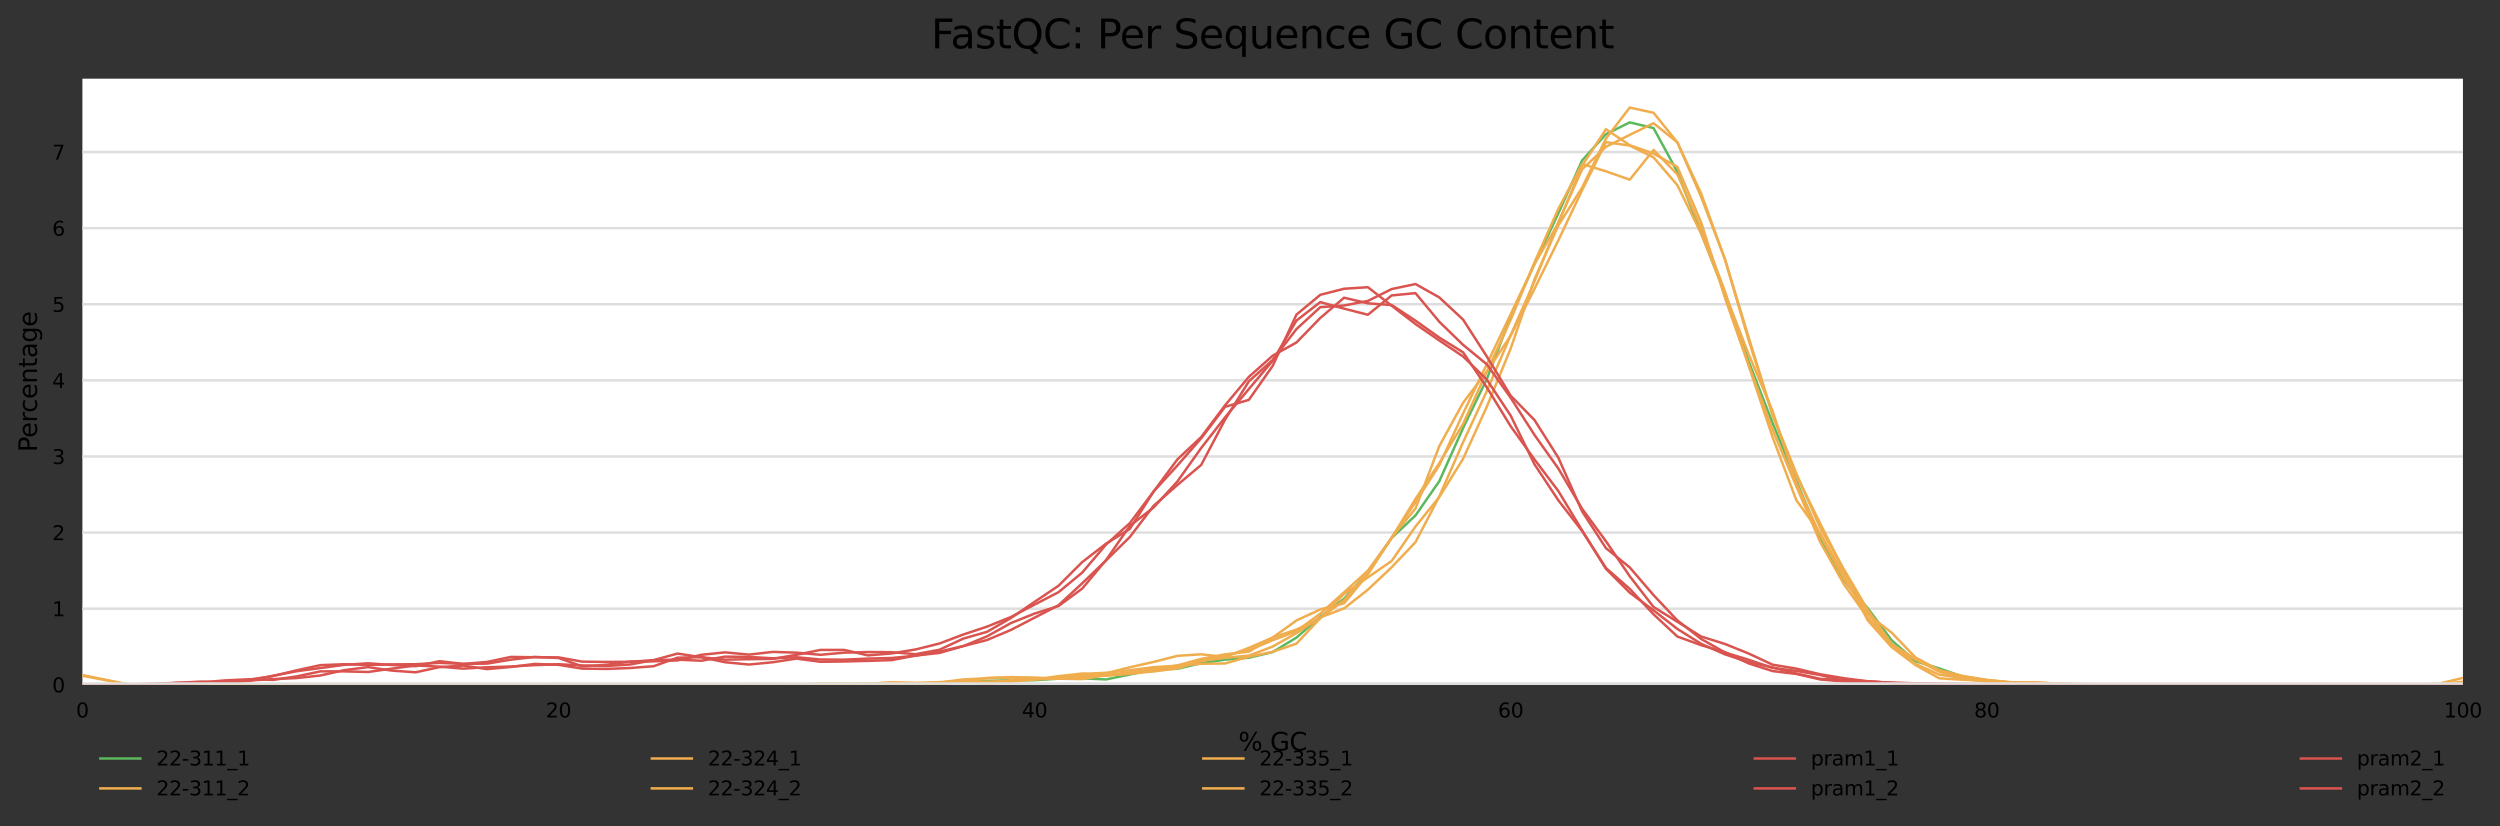 <?xml version="1.0" encoding="utf-8" standalone="no"?>
<!DOCTYPE svg PUBLIC "-//W3C//DTD SVG 1.1//EN"
  "http://www.w3.org/Graphics/SVG/1.1/DTD/svg11.dtd">
<svg xmlns:xlink="http://www.w3.org/1999/xlink" width="1000.298pt" height="330.542pt" viewBox="0 0 1000.298 330.542" xmlns="http://www.w3.org/2000/svg" version="1.1">
 <rect x="0" y="0" width="1000.298" height="330.542" fill="#333333" stroke="none"/>
 <defs>
  <style type="text/css">*{stroke-linejoin: round; stroke-linecap: butt}</style>
 </defs>
 <g id="figure_1">
  <g id="axes_1">
   <g id="patch_1">
    <path d="M 32.968 273.99 
L 985.463 273.99 
L 985.463 31.483 
L 32.968 31.483 
z
" style="fill: #ffffff"/>
   </g>
   <g id="matplotlib.axis_1">
    <g id="xtick_1">
     <g id="text_1">
      <!-- 0 -->
      <g transform="translate(30.423 287.069) scale(0.08 -0.08)">
       <defs>
        <path id="DejaVuSans-30" d="M 2034 4250 
Q 1547 4250 1301 3770 
Q 1056 3291 1056 2328 
Q 1056 1369 1301 889 
Q 1547 409 2034 409 
Q 2525 409 2770 889 
Q 3016 1369 3016 2328 
Q 3016 3291 2770 3770 
Q 2525 4250 2034 4250 
z
M 2034 4750 
Q 2819 4750 3233 4129 
Q 3647 3509 3647 2328 
Q 3647 1150 3233 529 
Q 2819 -91 2034 -91 
Q 1250 -91 836 529 
Q 422 1150 422 2328 
Q 422 3509 836 4129 
Q 1250 4750 2034 4750 
z
" transform="scale(0.016)"/>
       </defs>
       <use xlink:href="#DejaVuSans-30"/>
      </g>
     </g>
    </g>
    <g id="xtick_2">
     <g id="text_2">
      <!-- 20 -->
      <g transform="translate(218.377 287.069) scale(0.08 -0.08)">
       <defs>
        <path id="DejaVuSans-32" d="M 1228 531 
L 3431 531 
L 3431 0 
L 469 0 
L 469 531 
Q 828 903 1448 1529 
Q 2069 2156 2228 2338 
Q 2531 2678 2651 2914 
Q 2772 3150 2772 3378 
Q 2772 3750 2511 3984 
Q 2250 4219 1831 4219 
Q 1534 4219 1204 4116 
Q 875 4013 500 3803 
L 500 4441 
Q 881 4594 1212 4672 
Q 1544 4750 1819 4750 
Q 2544 4750 2975 4387 
Q 3406 4025 3406 3419 
Q 3406 3131 3298 2873 
Q 3191 2616 2906 2266 
Q 2828 2175 2409 1742 
Q 1991 1309 1228 531 
z
" transform="scale(0.016)"/>
       </defs>
       <use xlink:href="#DejaVuSans-32"/>
       <use xlink:href="#DejaVuSans-30" x="63.623"/>
      </g>
     </g>
    </g>
    <g id="xtick_3">
     <g id="text_3">
      <!-- 40 -->
      <g transform="translate(408.876 287.069) scale(0.08 -0.08)">
       <defs>
        <path id="DejaVuSans-34" d="M 2419 4116 
L 825 1625 
L 2419 1625 
L 2419 4116 
z
M 2253 4666 
L 3047 4666 
L 3047 1625 
L 3713 1625 
L 3713 1100 
L 3047 1100 
L 3047 0 
L 2419 0 
L 2419 1100 
L 313 1100 
L 313 1709 
L 2253 4666 
z
" transform="scale(0.016)"/>
       </defs>
       <use xlink:href="#DejaVuSans-34"/>
       <use xlink:href="#DejaVuSans-30" x="63.623"/>
      </g>
     </g>
    </g>
    <g id="xtick_4">
     <g id="text_4">
      <!-- 60 -->
      <g transform="translate(599.375 287.069) scale(0.08 -0.08)">
       <defs>
        <path id="DejaVuSans-36" d="M 2113 2584 
Q 1688 2584 1439 2293 
Q 1191 2003 1191 1497 
Q 1191 994 1439 701 
Q 1688 409 2113 409 
Q 2538 409 2786 701 
Q 3034 994 3034 1497 
Q 3034 2003 2786 2293 
Q 2538 2584 2113 2584 
z
M 3366 4563 
L 3366 3988 
Q 3128 4100 2886 4159 
Q 2644 4219 2406 4219 
Q 1781 4219 1451 3797 
Q 1122 3375 1075 2522 
Q 1259 2794 1537 2939 
Q 1816 3084 2150 3084 
Q 2853 3084 3261 2657 
Q 3669 2231 3669 1497 
Q 3669 778 3244 343 
Q 2819 -91 2113 -91 
Q 1303 -91 875 529 
Q 447 1150 447 2328 
Q 447 3434 972 4092 
Q 1497 4750 2381 4750 
Q 2619 4750 2861 4703 
Q 3103 4656 3366 4563 
z
" transform="scale(0.016)"/>
       </defs>
       <use xlink:href="#DejaVuSans-36"/>
       <use xlink:href="#DejaVuSans-30" x="63.623"/>
      </g>
     </g>
    </g>
    <g id="xtick_5">
     <g id="text_5">
      <!-- 80 -->
      <g transform="translate(789.874 287.069) scale(0.08 -0.08)">
       <defs>
        <path id="DejaVuSans-38" d="M 2034 2216 
Q 1584 2216 1326 1975 
Q 1069 1734 1069 1313 
Q 1069 891 1326 650 
Q 1584 409 2034 409 
Q 2484 409 2743 651 
Q 3003 894 3003 1313 
Q 3003 1734 2745 1975 
Q 2488 2216 2034 2216 
z
M 1403 2484 
Q 997 2584 770 2862 
Q 544 3141 544 3541 
Q 544 4100 942 4425 
Q 1341 4750 2034 4750 
Q 2731 4750 3128 4425 
Q 3525 4100 3525 3541 
Q 3525 3141 3298 2862 
Q 3072 2584 2669 2484 
Q 3125 2378 3379 2068 
Q 3634 1759 3634 1313 
Q 3634 634 3220 271 
Q 2806 -91 2034 -91 
Q 1263 -91 848 271 
Q 434 634 434 1313 
Q 434 1759 690 2068 
Q 947 2378 1403 2484 
z
M 1172 3481 
Q 1172 3119 1398 2916 
Q 1625 2713 2034 2713 
Q 2441 2713 2670 2916 
Q 2900 3119 2900 3481 
Q 2900 3844 2670 4047 
Q 2441 4250 2034 4250 
Q 1625 4250 1398 4047 
Q 1172 3844 1172 3481 
z
" transform="scale(0.016)"/>
       </defs>
       <use xlink:href="#DejaVuSans-38"/>
       <use xlink:href="#DejaVuSans-30" x="63.623"/>
      </g>
     </g>
    </g>
    <g id="xtick_6">
     <g id="text_6">
      <!-- 100 -->
      <g transform="translate(977.828 287.069) scale(0.08 -0.08)">
       <defs>
        <path id="DejaVuSans-31" d="M 794 531 
L 1825 531 
L 1825 4091 
L 703 3866 
L 703 4441 
L 1819 4666 
L 2450 4666 
L 2450 531 
L 3481 531 
L 3481 0 
L 794 0 
L 794 531 
z
" transform="scale(0.016)"/>
       </defs>
       <use xlink:href="#DejaVuSans-31"/>
       <use xlink:href="#DejaVuSans-30" x="63.623"/>
       <use xlink:href="#DejaVuSans-30" x="127.246"/>
      </g>
     </g>
    </g>
    <g id="text_7">
     <!-- % GC -->
     <g transform="translate(495.51 300.331) scale(0.1 -0.1)">
      <defs>
       <path id="DejaVuSans-25" d="M 4653 2053 
Q 4381 2053 4226 1822 
Q 4072 1591 4072 1178 
Q 4072 772 4226 539 
Q 4381 306 4653 306 
Q 4919 306 5073 539 
Q 5228 772 5228 1178 
Q 5228 1588 5073 1820 
Q 4919 2053 4653 2053 
z
M 4653 2450 
Q 5147 2450 5437 2106 
Q 5728 1763 5728 1178 
Q 5728 594 5436 251 
Q 5144 -91 4653 -91 
Q 4153 -91 3862 251 
Q 3572 594 3572 1178 
Q 3572 1766 3864 2108 
Q 4156 2450 4653 2450 
z
M 1428 4353 
Q 1159 4353 1004 4120 
Q 850 3888 850 3481 
Q 850 3069 1003 2837 
Q 1156 2606 1428 2606 
Q 1700 2606 1854 2837 
Q 2009 3069 2009 3481 
Q 2009 3884 1853 4118 
Q 1697 4353 1428 4353 
z
M 4250 4750 
L 4750 4750 
L 1831 -91 
L 1331 -91 
L 4250 4750 
z
M 1428 4750 
Q 1922 4750 2215 4408 
Q 2509 4066 2509 3481 
Q 2509 2891 2217 2550 
Q 1925 2209 1428 2209 
Q 931 2209 642 2551 
Q 353 2894 353 3481 
Q 353 4063 643 4406 
Q 934 4750 1428 4750 
z
" transform="scale(0.016)"/>
       <path id="DejaVuSans-20" transform="scale(0.016)"/>
       <path id="DejaVuSans-47" d="M 3809 666 
L 3809 1919 
L 2778 1919 
L 2778 2438 
L 4434 2438 
L 4434 434 
Q 4069 175 3628 42 
Q 3188 -91 2688 -91 
Q 1594 -91 976 548 
Q 359 1188 359 2328 
Q 359 3472 976 4111 
Q 1594 4750 2688 4750 
Q 3144 4750 3555 4637 
Q 3966 4525 4313 4306 
L 4313 3634 
Q 3963 3931 3569 4081 
Q 3175 4231 2741 4231 
Q 1884 4231 1454 3753 
Q 1025 3275 1025 2328 
Q 1025 1384 1454 906 
Q 1884 428 2741 428 
Q 3075 428 3337 486 
Q 3600 544 3809 666 
z
" transform="scale(0.016)"/>
       <path id="DejaVuSans-43" d="M 4122 4306 
L 4122 3641 
Q 3803 3938 3442 4084 
Q 3081 4231 2675 4231 
Q 1875 4231 1450 3742 
Q 1025 3253 1025 2328 
Q 1025 1406 1450 917 
Q 1875 428 2675 428 
Q 3081 428 3442 575 
Q 3803 722 4122 1019 
L 4122 359 
Q 3791 134 3420 21 
Q 3050 -91 2638 -91 
Q 1578 -91 968 557 
Q 359 1206 359 2328 
Q 359 3453 968 4101 
Q 1578 4750 2638 4750 
Q 3056 4750 3426 4639 
Q 3797 4528 4122 4306 
z
" transform="scale(0.016)"/>
      </defs>
      <use xlink:href="#DejaVuSans-25"/>
      <use xlink:href="#DejaVuSans-20" x="95.02"/>
      <use xlink:href="#DejaVuSans-47" x="126.807"/>
      <use xlink:href="#DejaVuSans-43" x="204.297"/>
     </g>
    </g>
   </g>
   <g id="matplotlib.axis_2">
    <g id="ytick_1">
     <g id="line2d_1">
      <path d="M 32.968 273.99 
L 985.463 273.99 
" clip-path="url(#p8e07e3949e)" style="fill: none; stroke: #dedede; stroke-linecap: square"/>
     </g>
     <g id="text_8">
      <!-- 0 -->
      <g transform="translate(20.878 277.029) scale(0.08 -0.08)">
       <use xlink:href="#DejaVuSans-30"/>
      </g>
     </g>
    </g>
    <g id="ytick_2">
     <g id="line2d_2">
      <path d="M 32.968 243.54 
L 985.463 243.54 
" clip-path="url(#p8e07e3949e)" style="fill: none; stroke: #dedede; stroke-linecap: square"/>
     </g>
     <g id="text_9">
      <!-- 1 -->
      <g transform="translate(20.878 246.58) scale(0.08 -0.08)">
       <use xlink:href="#DejaVuSans-31"/>
      </g>
     </g>
    </g>
    <g id="ytick_3">
     <g id="line2d_3">
      <path d="M 32.968 213.09 
L 985.463 213.09 
" clip-path="url(#p8e07e3949e)" style="fill: none; stroke: #dedede; stroke-linecap: square"/>
     </g>
     <g id="text_10">
      <!-- 2 -->
      <g transform="translate(20.878 216.13) scale(0.08 -0.08)">
       <use xlink:href="#DejaVuSans-32"/>
      </g>
     </g>
    </g>
    <g id="ytick_4">
     <g id="line2d_4">
      <path d="M 32.968 182.641 
L 985.463 182.641 
" clip-path="url(#p8e07e3949e)" style="fill: none; stroke: #dedede; stroke-linecap: square"/>
     </g>
     <g id="text_11">
      <!-- 3 -->
      <g transform="translate(20.878 185.68) scale(0.08 -0.08)">
       <defs>
        <path id="DejaVuSans-33" d="M 2597 2516 
Q 3050 2419 3304 2112 
Q 3559 1806 3559 1356 
Q 3559 666 3084 287 
Q 2609 -91 1734 -91 
Q 1441 -91 1130 -33 
Q 819 25 488 141 
L 488 750 
Q 750 597 1062 519 
Q 1375 441 1716 441 
Q 2309 441 2620 675 
Q 2931 909 2931 1356 
Q 2931 1769 2642 2001 
Q 2353 2234 1838 2234 
L 1294 2234 
L 1294 2753 
L 1863 2753 
Q 2328 2753 2575 2939 
Q 2822 3125 2822 3475 
Q 2822 3834 2567 4026 
Q 2313 4219 1838 4219 
Q 1578 4219 1281 4162 
Q 984 4106 628 3988 
L 628 4550 
Q 988 4650 1302 4700 
Q 1616 4750 1894 4750 
Q 2613 4750 3031 4423 
Q 3450 4097 3450 3541 
Q 3450 3153 3228 2886 
Q 3006 2619 2597 2516 
z
" transform="scale(0.016)"/>
       </defs>
       <use xlink:href="#DejaVuSans-33"/>
      </g>
     </g>
    </g>
    <g id="ytick_5">
     <g id="line2d_5">
      <path d="M 32.968 152.191 
L 985.463 152.191 
" clip-path="url(#p8e07e3949e)" style="fill: none; stroke: #dedede; stroke-linecap: square"/>
     </g>
     <g id="text_12">
      <!-- 4 -->
      <g transform="translate(20.878 155.23) scale(0.08 -0.08)">
       <use xlink:href="#DejaVuSans-34"/>
      </g>
     </g>
    </g>
    <g id="ytick_6">
     <g id="line2d_6">
      <path d="M 32.968 121.741 
L 985.463 121.741 
" clip-path="url(#p8e07e3949e)" style="fill: none; stroke: #dedede; stroke-linecap: square"/>
     </g>
     <g id="text_13">
      <!-- 5 -->
      <g transform="translate(20.878 124.78) scale(0.08 -0.08)">
       <defs>
        <path id="DejaVuSans-35" d="M 691 4666 
L 3169 4666 
L 3169 4134 
L 1269 4134 
L 1269 2991 
Q 1406 3038 1543 3061 
Q 1681 3084 1819 3084 
Q 2600 3084 3056 2656 
Q 3513 2228 3513 1497 
Q 3513 744 3044 326 
Q 2575 -91 1722 -91 
Q 1428 -91 1123 -41 
Q 819 9 494 109 
L 494 744 
Q 775 591 1075 516 
Q 1375 441 1709 441 
Q 2250 441 2565 725 
Q 2881 1009 2881 1497 
Q 2881 1984 2565 2268 
Q 2250 2553 1709 2553 
Q 1456 2553 1204 2497 
Q 953 2441 691 2322 
L 691 4666 
z
" transform="scale(0.016)"/>
       </defs>
       <use xlink:href="#DejaVuSans-35"/>
      </g>
     </g>
    </g>
    <g id="ytick_7">
     <g id="line2d_7">
      <path d="M 32.968 91.291 
L 985.463 91.291 
" clip-path="url(#p8e07e3949e)" style="fill: none; stroke: #dedede; stroke-linecap: square"/>
     </g>
     <g id="text_14">
      <!-- 6 -->
      <g transform="translate(20.878 94.331) scale(0.08 -0.08)">
       <use xlink:href="#DejaVuSans-36"/>
      </g>
     </g>
    </g>
    <g id="ytick_8">
     <g id="line2d_8">
      <path d="M 32.968 60.841 
L 985.463 60.841 
" clip-path="url(#p8e07e3949e)" style="fill: none; stroke: #dedede; stroke-linecap: square"/>
     </g>
     <g id="text_15">
      <!-- 7 -->
      <g transform="translate(20.878 63.881) scale(0.08 -0.08)">
       <defs>
        <path id="DejaVuSans-37" d="M 525 4666 
L 3525 4666 
L 3525 4397 
L 1831 0 
L 1172 0 
L 2766 4134 
L 525 4134 
L 525 4666 
z
" transform="scale(0.016)"/>
       </defs>
       <use xlink:href="#DejaVuSans-37"/>
      </g>
     </g>
    </g>
    <g id="text_16">
     <!-- Percentage -->
     <g transform="translate(14.798 180.859) rotate(-90) scale(0.1 -0.1)">
      <defs>
       <path id="DejaVuSans-50" d="M 1259 4147 
L 1259 2394 
L 2053 2394 
Q 2494 2394 2734 2622 
Q 2975 2850 2975 3272 
Q 2975 3691 2734 3919 
Q 2494 4147 2053 4147 
L 1259 4147 
z
M 628 4666 
L 2053 4666 
Q 2838 4666 3239 4311 
Q 3641 3956 3641 3272 
Q 3641 2581 3239 2228 
Q 2838 1875 2053 1875 
L 1259 1875 
L 1259 0 
L 628 0 
L 628 4666 
z
" transform="scale(0.016)"/>
       <path id="DejaVuSans-65" d="M 3597 1894 
L 3597 1613 
L 953 1613 
Q 991 1019 1311 708 
Q 1631 397 2203 397 
Q 2534 397 2845 478 
Q 3156 559 3463 722 
L 3463 178 
Q 3153 47 2828 -22 
Q 2503 -91 2169 -91 
Q 1331 -91 842 396 
Q 353 884 353 1716 
Q 353 2575 817 3079 
Q 1281 3584 2069 3584 
Q 2775 3584 3186 3129 
Q 3597 2675 3597 1894 
z
M 3022 2063 
Q 3016 2534 2758 2815 
Q 2500 3097 2075 3097 
Q 1594 3097 1305 2825 
Q 1016 2553 972 2059 
L 3022 2063 
z
" transform="scale(0.016)"/>
       <path id="DejaVuSans-72" d="M 2631 2963 
Q 2534 3019 2420 3045 
Q 2306 3072 2169 3072 
Q 1681 3072 1420 2755 
Q 1159 2438 1159 1844 
L 1159 0 
L 581 0 
L 581 3500 
L 1159 3500 
L 1159 2956 
Q 1341 3275 1631 3429 
Q 1922 3584 2338 3584 
Q 2397 3584 2469 3576 
Q 2541 3569 2628 3553 
L 2631 2963 
z
" transform="scale(0.016)"/>
       <path id="DejaVuSans-63" d="M 3122 3366 
L 3122 2828 
Q 2878 2963 2633 3030 
Q 2388 3097 2138 3097 
Q 1578 3097 1268 2742 
Q 959 2388 959 1747 
Q 959 1106 1268 751 
Q 1578 397 2138 397 
Q 2388 397 2633 464 
Q 2878 531 3122 666 
L 3122 134 
Q 2881 22 2623 -34 
Q 2366 -91 2075 -91 
Q 1284 -91 818 406 
Q 353 903 353 1747 
Q 353 2603 823 3093 
Q 1294 3584 2113 3584 
Q 2378 3584 2631 3529 
Q 2884 3475 3122 3366 
z
" transform="scale(0.016)"/>
       <path id="DejaVuSans-6e" d="M 3513 2113 
L 3513 0 
L 2938 0 
L 2938 2094 
Q 2938 2591 2744 2837 
Q 2550 3084 2163 3084 
Q 1697 3084 1428 2787 
Q 1159 2491 1159 1978 
L 1159 0 
L 581 0 
L 581 3500 
L 1159 3500 
L 1159 2956 
Q 1366 3272 1645 3428 
Q 1925 3584 2291 3584 
Q 2894 3584 3203 3211 
Q 3513 2838 3513 2113 
z
" transform="scale(0.016)"/>
       <path id="DejaVuSans-74" d="M 1172 4494 
L 1172 3500 
L 2356 3500 
L 2356 3053 
L 1172 3053 
L 1172 1153 
Q 1172 725 1289 603 
Q 1406 481 1766 481 
L 2356 481 
L 2356 0 
L 1766 0 
Q 1100 0 847 248 
Q 594 497 594 1153 
L 594 3053 
L 172 3053 
L 172 3500 
L 594 3500 
L 594 4494 
L 1172 4494 
z
" transform="scale(0.016)"/>
       <path id="DejaVuSans-61" d="M 2194 1759 
Q 1497 1759 1228 1600 
Q 959 1441 959 1056 
Q 959 750 1161 570 
Q 1363 391 1709 391 
Q 2188 391 2477 730 
Q 2766 1069 2766 1631 
L 2766 1759 
L 2194 1759 
z
M 3341 1997 
L 3341 0 
L 2766 0 
L 2766 531 
Q 2569 213 2275 61 
Q 1981 -91 1556 -91 
Q 1019 -91 701 211 
Q 384 513 384 1019 
Q 384 1609 779 1909 
Q 1175 2209 1959 2209 
L 2766 2209 
L 2766 2266 
Q 2766 2663 2505 2880 
Q 2244 3097 1772 3097 
Q 1472 3097 1187 3025 
Q 903 2953 641 2809 
L 641 3341 
Q 956 3463 1253 3523 
Q 1550 3584 1831 3584 
Q 2591 3584 2966 3190 
Q 3341 2797 3341 1997 
z
" transform="scale(0.016)"/>
       <path id="DejaVuSans-67" d="M 2906 1791 
Q 2906 2416 2648 2759 
Q 2391 3103 1925 3103 
Q 1463 3103 1205 2759 
Q 947 2416 947 1791 
Q 947 1169 1205 825 
Q 1463 481 1925 481 
Q 2391 481 2648 825 
Q 2906 1169 2906 1791 
z
M 3481 434 
Q 3481 -459 3084 -895 
Q 2688 -1331 1869 -1331 
Q 1566 -1331 1297 -1286 
Q 1028 -1241 775 -1147 
L 775 -588 
Q 1028 -725 1275 -790 
Q 1522 -856 1778 -856 
Q 2344 -856 2625 -561 
Q 2906 -266 2906 331 
L 2906 616 
Q 2728 306 2450 153 
Q 2172 0 1784 0 
Q 1141 0 747 490 
Q 353 981 353 1791 
Q 353 2603 747 3093 
Q 1141 3584 1784 3584 
Q 2172 3584 2450 3431 
Q 2728 3278 2906 2969 
L 2906 3500 
L 3481 3500 
L 3481 434 
z
" transform="scale(0.016)"/>
      </defs>
      <use xlink:href="#DejaVuSans-50"/>
      <use xlink:href="#DejaVuSans-65" x="56.678"/>
      <use xlink:href="#DejaVuSans-72" x="118.201"/>
      <use xlink:href="#DejaVuSans-63" x="157.064"/>
      <use xlink:href="#DejaVuSans-65" x="212.045"/>
      <use xlink:href="#DejaVuSans-6e" x="273.568"/>
      <use xlink:href="#DejaVuSans-74" x="336.947"/>
      <use xlink:href="#DejaVuSans-61" x="376.156"/>
      <use xlink:href="#DejaVuSans-67" x="437.436"/>
      <use xlink:href="#DejaVuSans-65" x="500.912"/>
     </g>
    </g>
   </g>
   <g id="line2d_9">
    <path d="M 32.968 273.99 
L 42.493 273.99 
L 52.018 273.99 
L 61.543 273.99 
L 71.068 273.99 
L 80.593 273.99 
L 90.118 273.99 
L 99.643 273.99 
L 109.168 273.99 
L 118.693 273.99 
L 128.218 273.99 
L 137.743 273.99 
L 147.268 273.99 
L 156.792 273.99 
L 166.317 273.99 
L 175.842 273.99 
L 185.367 273.99 
L 194.892 273.99 
L 204.417 273.99 
L 213.942 273.99 
L 223.467 273.99 
L 232.992 273.99 
L 242.517 273.99 
L 252.042 273.99 
L 261.567 273.99 
L 271.092 273.99 
L 280.617 273.99 
L 290.142 273.99 
L 299.667 273.99 
L 309.192 273.99 
L 318.717 273.99 
L 328.242 273.99 
L 337.767 273.838 
L 347.291 273.838 
L 356.816 273.838 
L 366.341 273.533 
L 375.866 273.381 
L 385.391 273.077 
L 394.916 272.468 
L 404.441 272.163 
L 413.966 272.163 
L 423.491 271.554 
L 433.016 271.402 
L 442.541 271.859 
L 452.066 269.879 
L 461.591 267.9 
L 471.116 267.596 
L 480.641 265.312 
L 490.166 263.942 
L 499.691 263.18 
L 509.216 260.897 
L 518.741 255.111 
L 528.266 246.737 
L 537.79 239.582 
L 547.315 229.077 
L 556.84 215.222 
L 566.365 206.239 
L 575.89 192.537 
L 585.415 171.222 
L 594.94 151.582 
L 604.465 126.613 
L 613.99 105.603 
L 623.515 85.354 
L 633.04 64.191 
L 642.565 53.686 
L 652.09 48.966 
L 661.615 51.25 
L 671.14 68.758 
L 680.665 93.271 
L 690.19 117.478 
L 699.715 144.731 
L 709.24 169.243 
L 718.765 192.385 
L 728.289 215.07 
L 737.814 232.274 
L 747.339 243.388 
L 756.864 256.177 
L 766.389 264.551 
L 775.914 267.443 
L 785.439 270.793 
L 794.964 272.315 
L 804.489 273.381 
L 814.014 273.381 
L 823.539 273.686 
L 833.064 273.838 
L 842.589 273.838 
L 852.114 273.99 
L 861.639 273.99 
L 871.164 273.99 
L 880.689 273.99 
L 890.214 273.99 
L 899.739 273.99 
L 909.264 273.99 
L 918.788 273.99 
L 928.313 273.99 
L 937.838 273.99 
L 947.363 273.99 
L 956.888 273.99 
L 966.413 273.99 
L 975.938 273.838 
L 985.463 273.838 
" clip-path="url(#p8e07e3949e)" style="fill: none; stroke: #5cb85c; stroke-linecap: square"/>
   </g>
   <g id="line2d_10">
    <path d="M 32.968 273.99 
L 42.493 273.99 
L 52.018 273.99 
L 61.543 273.99 
L 71.068 273.99 
L 80.593 273.99 
L 90.118 273.99 
L 99.643 273.99 
L 109.168 273.99 
L 118.693 273.99 
L 128.218 273.99 
L 137.743 273.99 
L 147.268 273.99 
L 156.792 273.99 
L 166.317 273.99 
L 175.842 273.99 
L 185.367 273.99 
L 194.892 273.99 
L 204.417 273.99 
L 213.942 273.838 
L 223.467 273.685 
L 232.992 273.838 
L 242.517 273.99 
L 252.042 273.99 
L 261.567 273.99 
L 271.092 273.99 
L 280.617 273.99 
L 290.142 273.99 
L 299.667 273.99 
L 309.192 273.99 
L 318.717 273.99 
L 328.242 273.838 
L 337.767 273.838 
L 347.291 273.685 
L 356.816 273.076 
L 366.341 273.228 
L 375.866 273.076 
L 385.391 271.857 
L 394.916 271.4 
L 404.441 271.095 
L 413.966 271.552 
L 423.491 271.552 
L 433.016 270.486 
L 442.541 269.419 
L 452.066 266.981 
L 461.591 264.848 
L 471.116 262.41 
L 480.641 261.801 
L 490.166 262.868 
L 499.691 259.211 
L 509.216 255.097 
L 518.741 251.897 
L 528.266 247.326 
L 537.79 240.165 
L 547.315 229.043 
L 556.84 215.178 
L 566.365 199.637 
L 575.89 185.315 
L 585.415 169.621 
L 594.94 148.595 
L 604.465 134.273 
L 613.99 115.532 
L 623.515 96.182 
L 633.04 76.07 
L 642.565 56.872 
L 652.09 58.244 
L 661.615 62.967 
L 671.14 74.089 
L 680.665 93.44 
L 690.19 117.361 
L 699.715 141.891 
L 709.24 164.441 
L 718.765 193.39 
L 728.289 214.111 
L 737.814 231.633 
L 747.339 245.803 
L 756.864 253.116 
L 766.389 263.02 
L 775.914 268.2 
L 785.439 270.638 
L 794.964 272.162 
L 804.489 273.076 
L 814.014 273.228 
L 823.539 273.533 
L 833.064 273.685 
L 842.589 273.838 
L 852.114 273.99 
L 861.639 273.99 
L 871.164 273.99 
L 880.689 273.99 
L 890.214 273.99 
L 899.739 273.99 
L 909.264 273.99 
L 918.788 273.99 
L 928.313 273.838 
L 937.838 273.838 
L 947.363 273.838 
L 956.888 273.838 
L 966.413 273.99 
L 975.938 273.533 
L 985.463 271.248 
" clip-path="url(#p8e07e3949e)" style="fill: none; stroke: #f0ad4e; stroke-linecap: square"/>
   </g>
   <g id="line2d_11">
    <path d="M 32.968 273.99 
L 42.493 273.99 
L 52.018 273.99 
L 61.543 273.99 
L 71.068 273.99 
L 80.593 273.99 
L 90.118 273.99 
L 99.643 273.99 
L 109.168 273.99 
L 118.693 273.99 
L 128.218 273.99 
L 137.743 273.99 
L 147.268 273.99 
L 156.792 273.99 
L 166.317 273.99 
L 175.842 273.99 
L 185.367 273.99 
L 194.892 273.99 
L 204.417 273.99 
L 213.942 273.99 
L 223.467 273.99 
L 232.992 273.99 
L 242.517 273.99 
L 252.042 273.99 
L 261.567 273.99 
L 271.092 273.99 
L 280.617 273.99 
L 290.142 273.99 
L 299.667 273.99 
L 309.192 273.99 
L 318.717 273.99 
L 328.242 273.533 
L 337.767 273.533 
L 347.291 273.99 
L 356.816 273.838 
L 366.341 273.686 
L 375.866 272.924 
L 385.391 272.924 
L 394.916 273.686 
L 404.441 272.772 
L 413.966 271.859 
L 423.491 271.402 
L 433.016 270.793 
L 442.541 270.184 
L 452.066 269.575 
L 461.591 268.661 
L 471.116 267.443 
L 480.641 264.398 
L 490.166 262.267 
L 499.691 260.135 
L 509.216 256.177 
L 518.741 252.523 
L 528.266 245.519 
L 537.79 236.994 
L 547.315 228.315 
L 556.84 215.222 
L 566.365 200.911 
L 575.89 186.142 
L 585.415 165.437 
L 594.94 145.644 
L 604.465 125.7 
L 613.99 105.603 
L 623.515 89.312 
L 633.04 66.322 
L 642.565 51.707 
L 652.09 58.101 
L 661.615 61.45 
L 671.14 66.779 
L 680.665 89.008 
L 690.19 119.153 
L 699.715 146.405 
L 709.24 174.876 
L 718.765 200.149 
L 728.289 213.395 
L 737.814 229.838 
L 747.339 248.26 
L 756.864 258.917 
L 766.389 266.073 
L 775.914 271.402 
L 785.439 272.011 
L 794.964 272.315 
L 804.489 273.077 
L 814.014 273.077 
L 823.539 273.533 
L 833.064 273.838 
L 842.589 273.99 
L 852.114 273.99 
L 861.639 273.99 
L 871.164 273.99 
L 880.689 273.99 
L 890.214 273.99 
L 899.739 273.99 
L 909.264 273.99 
L 918.788 273.99 
L 928.313 273.99 
L 937.838 273.838 
L 947.363 273.838 
L 956.888 273.99 
L 966.413 273.99 
L 975.938 273.99 
L 985.463 273.99 
" clip-path="url(#p8e07e3949e)" style="fill: none; stroke: #f0ad4e; stroke-linecap: square"/>
   </g>
   <g id="line2d_12">
    <path d="M 32.968 273.99 
L 42.493 273.99 
L 52.018 273.99 
L 61.543 273.99 
L 71.068 273.99 
L 80.593 273.99 
L 90.118 273.99 
L 99.643 273.99 
L 109.168 273.99 
L 118.693 273.99 
L 128.218 273.99 
L 137.743 273.99 
L 147.268 273.99 
L 156.792 273.99 
L 166.317 273.99 
L 175.842 273.99 
L 185.367 273.99 
L 194.892 273.99 
L 204.417 273.99 
L 213.942 273.99 
L 223.467 273.99 
L 232.992 273.99 
L 242.517 273.99 
L 252.042 273.99 
L 261.567 273.838 
L 271.092 273.838 
L 280.617 273.99 
L 290.142 273.99 
L 299.667 273.99 
L 309.192 273.838 
L 318.717 273.838 
L 328.242 273.685 
L 337.767 273.685 
L 347.291 273.685 
L 356.816 273.533 
L 366.341 273.685 
L 375.866 273.533 
L 385.391 272.772 
L 394.916 271.249 
L 404.441 270.944 
L 413.966 271.096 
L 423.491 271.553 
L 433.016 271.706 
L 442.541 270.183 
L 452.066 268.964 
L 461.591 267.898 
L 471.116 266.223 
L 480.641 263.634 
L 490.166 261.806 
L 499.691 260.74 
L 509.216 255.105 
L 518.741 248.251 
L 528.266 243.834 
L 537.79 241.397 
L 547.315 229.822 
L 556.84 215.049 
L 566.365 203.474 
L 575.89 178.497 
L 585.415 161.134 
L 594.94 148.645 
L 604.465 127.932 
L 613.99 104.935 
L 623.515 83.612 
L 633.04 65.641 
L 642.565 68.534 
L 652.09 71.885 
L 661.615 60.005 
L 671.14 69.753 
L 680.665 91.227 
L 690.19 116.662 
L 699.715 146.208 
L 709.24 171.948 
L 718.765 194.641 
L 728.289 216.877 
L 737.814 233.782 
L 747.339 247.185 
L 756.864 257.998 
L 766.389 263.786 
L 775.914 268.203 
L 785.439 270.487 
L 794.964 272.01 
L 804.489 273.076 
L 814.014 273.076 
L 823.539 273.533 
L 833.064 273.99 
L 842.589 273.99 
L 852.114 273.99 
L 861.639 273.99 
L 871.164 273.838 
L 880.689 273.838 
L 890.214 273.99 
L 899.739 273.99 
L 909.264 273.99 
L 918.788 273.99 
L 928.313 273.99 
L 937.838 273.99 
L 947.363 273.99 
L 956.888 273.99 
L 966.413 273.99 
L 975.938 273.838 
L 985.463 272.772 
" clip-path="url(#p8e07e3949e)" style="fill: none; stroke: #f0ad4e; stroke-linecap: square"/>
   </g>
   <g id="line2d_13">
    <path d="M 32.968 270.098 
L 42.493 272.044 
L 52.018 273.99 
L 61.543 273.99 
L 71.068 273.99 
L 80.593 273.99 
L 90.118 273.99 
L 99.643 273.99 
L 109.168 273.99 
L 118.693 273.99 
L 128.218 273.99 
L 137.743 273.99 
L 147.268 273.99 
L 156.792 273.99 
L 166.317 273.99 
L 175.842 273.99 
L 185.367 273.99 
L 194.892 273.99 
L 204.417 273.99 
L 213.942 273.99 
L 223.467 273.99 
L 232.992 273.99 
L 242.517 273.99 
L 252.042 273.99 
L 261.567 273.99 
L 271.092 273.99 
L 280.617 273.99 
L 290.142 273.99 
L 299.667 273.99 
L 309.192 273.99 
L 318.717 273.99 
L 328.242 273.99 
L 337.767 273.84 
L 347.291 273.541 
L 356.816 273.691 
L 366.341 273.541 
L 375.866 273.242 
L 385.391 273.092 
L 394.916 273.092 
L 404.441 272.194 
L 413.966 271.595 
L 423.491 271.146 
L 433.016 269.649 
L 442.541 269.2 
L 452.066 268.152 
L 461.591 266.955 
L 471.116 266.356 
L 480.641 265.608 
L 490.166 265.458 
L 499.691 262.764 
L 509.216 260.818 
L 518.741 257.525 
L 528.266 247.347 
L 537.79 237.617 
L 547.315 231.031 
L 556.84 224.445 
L 566.365 210.675 
L 575.89 198.85 
L 585.415 183.582 
L 594.94 162.627 
L 604.465 139.426 
L 613.99 111.735 
L 623.515 90.181 
L 633.04 75.063 
L 642.565 55.454 
L 652.09 43.031 
L 661.615 45.126 
L 671.14 56.951 
L 680.665 77.458 
L 690.19 103.802 
L 699.715 136.283 
L 709.24 166.069 
L 718.765 190.168 
L 728.289 209.477 
L 737.814 228.337 
L 747.339 245.401 
L 756.864 257.675 
L 766.389 265.608 
L 775.914 269.949 
L 785.439 271.296 
L 794.964 272.194 
L 804.489 272.942 
L 814.014 273.541 
L 823.539 273.84 
L 833.064 273.84 
L 842.589 273.84 
L 852.114 273.99 
L 861.639 273.99 
L 871.164 273.99 
L 880.689 273.99 
L 890.214 273.99 
L 899.739 273.99 
L 909.264 273.99 
L 918.788 273.99 
L 928.313 273.99 
L 937.838 273.99 
L 947.363 273.99 
L 956.888 273.99 
L 966.413 273.99 
L 975.938 273.99 
L 985.463 273.99 
" clip-path="url(#p8e07e3949e)" style="fill: none; stroke: #f0ad4e; stroke-linecap: square"/>
   </g>
   <g id="line2d_14">
    <path d="M 32.968 270.395 
L 42.493 272.193 
L 52.018 273.99 
L 61.543 273.99 
L 71.068 273.99 
L 80.593 273.99 
L 90.118 273.99 
L 99.643 273.99 
L 109.168 273.99 
L 118.693 273.99 
L 128.218 273.99 
L 137.743 273.99 
L 147.268 273.99 
L 156.792 273.99 
L 166.317 273.99 
L 175.842 273.99 
L 185.367 273.99 
L 194.892 273.99 
L 204.417 273.99 
L 213.942 273.99 
L 223.467 273.99 
L 232.992 273.99 
L 242.517 273.99 
L 252.042 273.99 
L 261.567 273.99 
L 271.092 273.99 
L 280.617 273.99 
L 290.142 273.99 
L 299.667 273.69 
L 309.192 273.69 
L 318.717 273.84 
L 328.242 273.84 
L 337.767 273.84 
L 347.291 273.541 
L 356.816 273.091 
L 366.341 273.391 
L 375.866 273.091 
L 385.391 272.342 
L 394.916 272.792 
L 404.441 272.492 
L 413.966 271.893 
L 423.491 270.545 
L 433.016 269.497 
L 442.541 270.395 
L 452.066 269.497 
L 461.591 267.549 
L 471.116 267.25 
L 480.641 264.404 
L 490.166 263.206 
L 499.691 262.307 
L 509.216 258.712 
L 518.741 253.32 
L 528.266 247.029 
L 537.79 243.434 
L 547.315 235.945 
L 556.84 226.958 
L 566.365 216.922 
L 575.89 198.648 
L 585.415 176.929 
L 594.94 156.409 
L 604.465 134.091 
L 613.99 112.522 
L 623.515 88.856 
L 633.04 67.736 
L 642.565 58.749 
L 652.09 53.956 
L 661.615 49.313 
L 671.14 56.952 
L 680.665 78.82 
L 690.19 103.684 
L 699.715 135.139 
L 709.24 165.995 
L 718.765 189.511 
L 728.289 211.23 
L 737.814 227.856 
L 747.339 244.033 
L 756.864 257.663 
L 766.389 263.805 
L 775.914 268.748 
L 785.439 271.594 
L 794.964 272.792 
L 804.489 273.84 
L 814.014 273.84 
L 823.539 273.99 
L 833.064 273.99 
L 842.589 273.99 
L 852.114 273.99 
L 861.639 273.99 
L 871.164 273.99 
L 880.689 273.99 
L 890.214 273.99 
L 899.739 273.99 
L 909.264 273.99 
L 918.788 273.99 
L 928.313 273.99 
L 937.838 273.99 
L 947.363 273.99 
L 956.888 273.99 
L 966.413 273.84 
L 975.938 273.84 
L 985.463 272.942 
" clip-path="url(#p8e07e3949e)" style="fill: none; stroke: #f0ad4e; stroke-linecap: square"/>
   </g>
   <g id="line2d_15">
    <path d="M 32.968 273.99 
L 42.493 273.99 
L 52.018 273.929 
L 61.543 273.929 
L 71.068 273.198 
L 80.593 272.711 
L 90.118 272.955 
L 99.643 272.468 
L 109.168 270.397 
L 118.693 268.57 
L 128.218 267.291 
L 137.743 266.012 
L 147.268 265.403 
L 156.792 266.073 
L 166.317 266.56 
L 175.842 264.551 
L 185.367 265.647 
L 194.892 265.525 
L 204.417 263.942 
L 213.942 262.845 
L 223.467 263.272 
L 232.992 266.621 
L 242.517 266.012 
L 252.042 264.733 
L 261.567 264.612 
L 271.092 264.246 
L 280.617 261.993 
L 290.142 261.018 
L 299.667 261.932 
L 309.192 260.836 
L 318.717 261.14 
L 328.242 261.993 
L 337.767 261.14 
L 347.291 260.897 
L 356.816 260.958 
L 366.341 261.749 
L 375.866 259.983 
L 385.391 255.537 
L 394.916 252.797 
L 404.441 247.316 
L 413.966 240.8 
L 423.491 234.405 
L 433.016 224.905 
L 442.541 217.536 
L 452.066 211.629 
L 461.591 196.648 
L 471.116 186.234 
L 480.641 175.333 
L 490.166 162.787 
L 499.691 159.986 
L 509.216 146.405 
L 518.741 125.882 
L 528.266 117.965 
L 537.79 115.529 
L 547.315 114.92 
L 556.84 122.35 
L 566.365 129.658 
L 575.89 136.235 
L 585.415 142.63 
L 594.94 151.947 
L 604.465 166.32 
L 613.99 185.807 
L 623.515 200.18 
L 633.04 212.481 
L 642.565 227.28 
L 652.09 235.623 
L 661.615 245.794 
L 671.14 254.685 
L 680.665 258.156 
L 690.19 260.958 
L 699.715 265.464 
L 709.24 268.509 
L 718.765 269.666 
L 728.289 271.859 
L 737.814 272.711 
L 747.339 272.711 
L 756.864 273.198 
L 766.389 273.442 
L 775.914 273.564 
L 785.439 273.746 
L 794.964 273.868 
L 804.489 273.99 
L 814.014 273.929 
L 823.539 273.929 
L 833.064 273.929 
L 842.589 273.868 
L 852.114 273.929 
L 861.639 273.99 
L 871.164 273.99 
L 880.689 273.99 
L 890.214 273.99 
L 899.739 273.99 
L 909.264 273.99 
L 918.788 273.99 
L 928.313 273.99 
L 937.838 273.99 
L 947.363 273.99 
L 956.888 273.99 
L 966.413 273.99 
L 975.938 273.99 
L 985.463 273.99 
" clip-path="url(#p8e07e3949e)" style="fill: none; stroke: #d9534f; stroke-linecap: square"/>
   </g>
   <g id="line2d_16">
    <path d="M 32.968 273.99 
L 42.493 273.929 
L 52.018 273.868 
L 61.543 273.564 
L 71.068 273.198 
L 80.593 273.32 
L 90.118 273.016 
L 99.643 271.919 
L 109.168 270.519 
L 118.693 268.204 
L 128.218 266.134 
L 137.743 265.768 
L 147.268 266.073 
L 156.792 265.829 
L 166.317 265.768 
L 175.842 265.22 
L 185.367 265.647 
L 194.892 264.855 
L 204.417 262.845 
L 213.942 262.967 
L 223.467 263.028 
L 232.992 264.733 
L 242.517 264.855 
L 252.042 264.794 
L 261.567 264.124 
L 271.092 261.505 
L 280.617 262.967 
L 290.142 263.941 
L 299.667 263.759 
L 309.192 263.637 
L 318.717 261.993 
L 328.242 260.044 
L 337.767 260.044 
L 347.291 262.236 
L 356.816 261.444 
L 366.341 259.861 
L 375.866 257.486 
L 385.391 253.893 
L 394.916 250.726 
L 404.441 246.889 
L 413.966 241.895 
L 423.491 236.962 
L 433.016 229.106 
L 442.541 217.9 
L 452.066 209.313 
L 461.591 196.646 
L 471.116 183.796 
L 480.641 174.844 
L 490.166 162.176 
L 499.691 150.788 
L 509.216 142.323 
L 518.741 137.024 
L 528.266 127.219 
L 537.79 119.119 
L 547.315 121.373 
L 556.84 122.043 
L 566.365 128.315 
L 575.89 135.075 
L 585.415 140.983 
L 594.94 155.051 
L 604.465 170.58 
L 613.99 183.857 
L 623.515 196.463 
L 633.04 212.237 
L 642.565 227.584 
L 652.09 237.145 
L 661.615 244.21 
L 671.14 251.639 
L 680.665 257.608 
L 690.19 261.81 
L 699.715 264.977 
L 709.24 267.047 
L 718.765 269.483 
L 728.289 271.615 
L 737.814 272.163 
L 747.339 272.589 
L 756.864 273.259 
L 766.389 273.686 
L 775.914 273.807 
L 785.439 273.868 
L 794.964 273.868 
L 804.489 273.746 
L 814.014 273.807 
L 823.539 273.99 
L 833.064 273.868 
L 842.589 273.868 
L 852.114 273.929 
L 861.639 273.868 
L 871.164 273.929 
L 880.689 273.929 
L 890.214 273.868 
L 899.739 273.929 
L 909.264 273.929 
L 918.788 273.868 
L 928.313 273.929 
L 937.838 273.99 
L 947.363 273.99 
L 956.888 273.929 
L 966.413 273.868 
L 975.938 273.868 
L 985.463 273.868 
" clip-path="url(#p8e07e3949e)" style="fill: none; stroke: #d9534f; stroke-linecap: square"/>
   </g>
   <g id="line2d_17">
    <path d="M 32.968 273.868 
L 42.493 273.868 
L 52.018 273.807 
L 61.543 273.807 
L 71.068 273.503 
L 80.593 273.259 
L 90.118 273.077 
L 99.643 272.285 
L 109.168 271.737 
L 118.693 271.311 
L 128.218 270.275 
L 137.743 268.144 
L 147.268 266.926 
L 156.792 268.327 
L 166.317 268.996 
L 175.842 266.926 
L 185.367 266.317 
L 194.892 267.718 
L 204.417 266.865 
L 213.942 265.647 
L 223.467 266.012 
L 232.992 267.535 
L 242.517 267.657 
L 252.042 267.291 
L 261.567 266.56 
L 271.092 263.15 
L 280.617 262.967 
L 290.142 264.977 
L 299.667 265.891 
L 309.192 264.977 
L 318.717 263.516 
L 328.242 264.794 
L 337.767 264.673 
L 347.291 264.429 
L 356.816 264.125 
L 366.341 262.298 
L 375.866 261.262 
L 385.391 258.522 
L 394.916 256.086 
L 404.441 252.067 
L 413.966 247.134 
L 423.491 242.201 
L 433.016 233.371 
L 442.541 224.236 
L 452.066 214.858 
L 461.591 202.374 
L 471.116 194.03 
L 480.641 185.992 
L 490.166 167.905 
L 499.691 152.559 
L 509.216 144.033 
L 518.741 131.671 
L 528.266 122.901 
L 537.79 122.231 
L 547.315 120.404 
L 556.84 115.654 
L 566.365 113.645 
L 575.89 119.004 
L 585.415 127.895 
L 594.94 142.693 
L 604.465 158.344 
L 613.99 168.088 
L 623.515 183.13 
L 633.04 204.627 
L 642.565 219.303 
L 652.09 227.037 
L 661.615 238.121 
L 671.14 248.23 
L 680.665 255.66 
L 690.19 261.08 
L 699.715 264.003 
L 709.24 267.23 
L 718.765 268.448 
L 728.289 270.093 
L 737.814 272.346 
L 747.339 273.016 
L 756.864 273.442 
L 766.389 273.807 
L 775.914 273.99 
L 785.439 273.99 
L 794.964 273.99 
L 804.489 273.99 
L 814.014 273.99 
L 823.539 273.99 
L 833.064 273.99 
L 842.589 273.99 
L 852.114 273.99 
L 861.639 273.99 
L 871.164 273.99 
L 880.689 273.99 
L 890.214 273.99 
L 899.739 273.99 
L 909.264 273.99 
L 918.788 273.99 
L 928.313 273.99 
L 937.838 273.99 
L 947.363 273.99 
L 956.888 273.99 
L 966.413 273.99 
L 975.938 273.99 
L 985.463 273.99 
" clip-path="url(#p8e07e3949e)" style="fill: none; stroke: #d9534f; stroke-linecap: square"/>
   </g>
   <g id="line2d_18">
    <path d="M 32.968 273.99 
L 42.493 273.929 
L 52.018 273.868 
L 61.543 273.746 
L 71.068 273.503 
L 80.593 273.077 
L 90.118 272.224 
L 99.643 271.798 
L 109.168 272.041 
L 118.693 270.64 
L 128.218 268.631 
L 137.743 268.631 
L 147.268 268.874 
L 156.792 267.534 
L 166.317 266.256 
L 175.842 266.743 
L 185.367 267.534 
L 194.892 266.986 
L 204.417 266.682 
L 213.942 266.134 
L 223.467 265.768 
L 232.992 266.256 
L 242.517 266.499 
L 252.042 265.89 
L 261.567 264.124 
L 271.092 263.941 
L 280.617 264.368 
L 290.142 262.723 
L 299.667 262.845 
L 309.192 263.393 
L 318.717 262.967 
L 328.242 263.88 
L 337.767 263.941 
L 347.291 263.515 
L 356.816 263.271 
L 366.341 262.358 
L 375.866 260.713 
L 385.391 258.521 
L 394.916 254.623 
L 404.441 249.325 
L 413.966 245.488 
L 423.491 242.504 
L 433.016 235.5 
L 442.541 224.111 
L 452.066 210.408 
L 461.591 203.039 
L 471.116 192.625 
L 480.641 179.226 
L 490.166 166.985 
L 499.691 155.657 
L 509.216 144.33 
L 518.741 128.251 
L 528.266 120.882 
L 537.79 123.501 
L 547.315 125.937 
L 556.84 118.203 
L 566.365 117.289 
L 575.89 128.739 
L 585.415 137.996 
L 594.94 145.791 
L 604.465 159.19 
L 613.99 174.05 
L 623.515 187.448 
L 633.04 203.587 
L 642.565 216.559 
L 652.09 230.567 
L 661.615 242.869 
L 671.14 248.777 
L 680.665 254.684 
L 690.19 257.668 
L 699.715 261.505 
L 709.24 265.951 
L 718.765 267.534 
L 728.289 269.788 
L 737.814 271.371 
L 747.339 272.589 
L 756.864 273.198 
L 766.389 273.381 
L 775.914 273.625 
L 785.439 273.625 
L 794.964 273.746 
L 804.489 273.807 
L 814.014 273.807 
L 823.539 273.868 
L 833.064 273.868 
L 842.589 273.868 
L 852.114 273.99 
L 861.639 273.99 
L 871.164 273.99 
L 880.689 273.99 
L 890.214 273.99 
L 899.739 273.99 
L 909.264 273.99 
L 918.788 273.868 
L 928.313 273.746 
L 937.838 273.868 
L 947.363 273.929 
L 956.888 273.929 
L 966.413 273.868 
L 975.938 273.868 
L 985.463 273.868 
" clip-path="url(#p8e07e3949e)" style="fill: none; stroke: #d9534f; stroke-linecap: square"/>
   </g>
   <g id="line2d_19">
    <path d="M 32.968 273.99 
L 985.463 273.99 
" clip-path="url(#p8e07e3949e)" style="fill: none; stroke: #dedede; stroke-width: 2; stroke-linecap: square"/>
   </g>
   <g id="text_17">
    <!-- FastQC: Per Sequence GC Content -->
    <g transform="translate(372.579 19.358) scale(0.16 -0.16)">
     <defs>
      <path id="DejaVuSans-46" d="M 628 4666 
L 3309 4666 
L 3309 4134 
L 1259 4134 
L 1259 2759 
L 3109 2759 
L 3109 2228 
L 1259 2228 
L 1259 0 
L 628 0 
L 628 4666 
z
" transform="scale(0.016)"/>
      <path id="DejaVuSans-73" d="M 2834 3397 
L 2834 2853 
Q 2591 2978 2328 3040 
Q 2066 3103 1784 3103 
Q 1356 3103 1142 2972 
Q 928 2841 928 2578 
Q 928 2378 1081 2264 
Q 1234 2150 1697 2047 
L 1894 2003 
Q 2506 1872 2764 1633 
Q 3022 1394 3022 966 
Q 3022 478 2636 193 
Q 2250 -91 1575 -91 
Q 1294 -91 989 -36 
Q 684 19 347 128 
L 347 722 
Q 666 556 975 473 
Q 1284 391 1588 391 
Q 1994 391 2212 530 
Q 2431 669 2431 922 
Q 2431 1156 2273 1281 
Q 2116 1406 1581 1522 
L 1381 1569 
Q 847 1681 609 1914 
Q 372 2147 372 2553 
Q 372 3047 722 3315 
Q 1072 3584 1716 3584 
Q 2034 3584 2315 3537 
Q 2597 3491 2834 3397 
z
" transform="scale(0.016)"/>
      <path id="DejaVuSans-51" d="M 2522 4238 
Q 1834 4238 1429 3725 
Q 1025 3213 1025 2328 
Q 1025 1447 1429 934 
Q 1834 422 2522 422 
Q 3209 422 3611 934 
Q 4013 1447 4013 2328 
Q 4013 3213 3611 3725 
Q 3209 4238 2522 4238 
z
M 3406 84 
L 4238 -825 
L 3475 -825 
L 2784 -78 
Q 2681 -84 2626 -87 
Q 2572 -91 2522 -91 
Q 1538 -91 948 567 
Q 359 1225 359 2328 
Q 359 3434 948 4092 
Q 1538 4750 2522 4750 
Q 3503 4750 4090 4092 
Q 4678 3434 4678 2328 
Q 4678 1516 4351 937 
Q 4025 359 3406 84 
z
" transform="scale(0.016)"/>
      <path id="DejaVuSans-3a" d="M 750 794 
L 1409 794 
L 1409 0 
L 750 0 
L 750 794 
z
M 750 3309 
L 1409 3309 
L 1409 2516 
L 750 2516 
L 750 3309 
z
" transform="scale(0.016)"/>
      <path id="DejaVuSans-53" d="M 3425 4513 
L 3425 3897 
Q 3066 4069 2747 4153 
Q 2428 4238 2131 4238 
Q 1616 4238 1336 4038 
Q 1056 3838 1056 3469 
Q 1056 3159 1242 3001 
Q 1428 2844 1947 2747 
L 2328 2669 
Q 3034 2534 3370 2195 
Q 3706 1856 3706 1288 
Q 3706 609 3251 259 
Q 2797 -91 1919 -91 
Q 1588 -91 1214 -16 
Q 841 59 441 206 
L 441 856 
Q 825 641 1194 531 
Q 1563 422 1919 422 
Q 2459 422 2753 634 
Q 3047 847 3047 1241 
Q 3047 1584 2836 1778 
Q 2625 1972 2144 2069 
L 1759 2144 
Q 1053 2284 737 2584 
Q 422 2884 422 3419 
Q 422 4038 858 4394 
Q 1294 4750 2059 4750 
Q 2388 4750 2728 4690 
Q 3069 4631 3425 4513 
z
" transform="scale(0.016)"/>
      <path id="DejaVuSans-71" d="M 947 1747 
Q 947 1113 1208 752 
Q 1469 391 1925 391 
Q 2381 391 2643 752 
Q 2906 1113 2906 1747 
Q 2906 2381 2643 2742 
Q 2381 3103 1925 3103 
Q 1469 3103 1208 2742 
Q 947 2381 947 1747 
z
M 2906 525 
Q 2725 213 2448 61 
Q 2172 -91 1784 -91 
Q 1150 -91 751 415 
Q 353 922 353 1747 
Q 353 2572 751 3078 
Q 1150 3584 1784 3584 
Q 2172 3584 2448 3432 
Q 2725 3281 2906 2969 
L 2906 3500 
L 3481 3500 
L 3481 -1331 
L 2906 -1331 
L 2906 525 
z
" transform="scale(0.016)"/>
      <path id="DejaVuSans-75" d="M 544 1381 
L 544 3500 
L 1119 3500 
L 1119 1403 
Q 1119 906 1312 657 
Q 1506 409 1894 409 
Q 2359 409 2629 706 
Q 2900 1003 2900 1516 
L 2900 3500 
L 3475 3500 
L 3475 0 
L 2900 0 
L 2900 538 
Q 2691 219 2414 64 
Q 2138 -91 1772 -91 
Q 1169 -91 856 284 
Q 544 659 544 1381 
z
M 1991 3584 
L 1991 3584 
z
" transform="scale(0.016)"/>
      <path id="DejaVuSans-6f" d="M 1959 3097 
Q 1497 3097 1228 2736 
Q 959 2375 959 1747 
Q 959 1119 1226 758 
Q 1494 397 1959 397 
Q 2419 397 2687 759 
Q 2956 1122 2956 1747 
Q 2956 2369 2687 2733 
Q 2419 3097 1959 3097 
z
M 1959 3584 
Q 2709 3584 3137 3096 
Q 3566 2609 3566 1747 
Q 3566 888 3137 398 
Q 2709 -91 1959 -91 
Q 1206 -91 779 398 
Q 353 888 353 1747 
Q 353 2609 779 3096 
Q 1206 3584 1959 3584 
z
" transform="scale(0.016)"/>
     </defs>
     <use xlink:href="#DejaVuSans-46"/>
     <use xlink:href="#DejaVuSans-61" x="48.395"/>
     <use xlink:href="#DejaVuSans-73" x="109.674"/>
     <use xlink:href="#DejaVuSans-74" x="161.773"/>
     <use xlink:href="#DejaVuSans-51" x="200.982"/>
     <use xlink:href="#DejaVuSans-43" x="279.693"/>
     <use xlink:href="#DejaVuSans-3a" x="349.518"/>
     <use xlink:href="#DejaVuSans-20" x="383.209"/>
     <use xlink:href="#DejaVuSans-50" x="414.996"/>
     <use xlink:href="#DejaVuSans-65" x="471.674"/>
     <use xlink:href="#DejaVuSans-72" x="533.197"/>
     <use xlink:href="#DejaVuSans-20" x="574.311"/>
     <use xlink:href="#DejaVuSans-53" x="606.098"/>
     <use xlink:href="#DejaVuSans-65" x="669.574"/>
     <use xlink:href="#DejaVuSans-71" x="731.098"/>
     <use xlink:href="#DejaVuSans-75" x="794.574"/>
     <use xlink:href="#DejaVuSans-65" x="857.953"/>
     <use xlink:href="#DejaVuSans-6e" x="919.477"/>
     <use xlink:href="#DejaVuSans-63" x="982.855"/>
     <use xlink:href="#DejaVuSans-65" x="1037.836"/>
     <use xlink:href="#DejaVuSans-20" x="1099.359"/>
     <use xlink:href="#DejaVuSans-47" x="1131.146"/>
     <use xlink:href="#DejaVuSans-43" x="1208.637"/>
     <use xlink:href="#DejaVuSans-20" x="1278.461"/>
     <use xlink:href="#DejaVuSans-43" x="1310.248"/>
     <use xlink:href="#DejaVuSans-6f" x="1380.072"/>
     <use xlink:href="#DejaVuSans-6e" x="1441.254"/>
     <use xlink:href="#DejaVuSans-74" x="1504.633"/>
     <use xlink:href="#DejaVuSans-65" x="1543.842"/>
     <use xlink:href="#DejaVuSans-6e" x="1605.365"/>
     <use xlink:href="#DejaVuSans-74" x="1668.744"/>
    </g>
   </g>
   <g id="legend_1">
    <g id="line2d_20">
     <path d="M 40.168 303.49 
L 48.168 303.49 
L 56.168 303.49 
" style="fill: none; stroke: #5cb85c; stroke-linecap: square"/>
    </g>
    <g id="text_18">
     <!-- 22-311_1 -->
     <g transform="translate(62.568 306.29) scale(0.08 -0.08)">
      <defs>
       <path id="DejaVuSans-2d" d="M 313 2009 
L 1997 2009 
L 1997 1497 
L 313 1497 
L 313 2009 
z
" transform="scale(0.016)"/>
       <path id="DejaVuSans-5f" d="M 3263 -1063 
L 3263 -1509 
L -63 -1509 
L -63 -1063 
L 3263 -1063 
z
" transform="scale(0.016)"/>
      </defs>
      <use xlink:href="#DejaVuSans-32"/>
      <use xlink:href="#DejaVuSans-32" x="63.623"/>
      <use xlink:href="#DejaVuSans-2d" x="127.246"/>
      <use xlink:href="#DejaVuSans-33" x="163.33"/>
      <use xlink:href="#DejaVuSans-31" x="226.953"/>
      <use xlink:href="#DejaVuSans-31" x="290.576"/>
      <use xlink:href="#DejaVuSans-5f" x="354.199"/>
      <use xlink:href="#DejaVuSans-31" x="404.199"/>
     </g>
    </g>
    <g id="line2d_21">
     <path d="M 40.168 315.455 
L 48.168 315.455 
L 56.168 315.455 
" style="fill: none; stroke: #f0ad4e; stroke-linecap: square"/>
    </g>
    <g id="text_19">
     <!-- 22-311_2 -->
     <g transform="translate(62.568 318.255) scale(0.08 -0.08)">
      <use xlink:href="#DejaVuSans-32"/>
      <use xlink:href="#DejaVuSans-32" x="63.623"/>
      <use xlink:href="#DejaVuSans-2d" x="127.246"/>
      <use xlink:href="#DejaVuSans-33" x="163.33"/>
      <use xlink:href="#DejaVuSans-31" x="226.953"/>
      <use xlink:href="#DejaVuSans-31" x="290.576"/>
      <use xlink:href="#DejaVuSans-5f" x="354.199"/>
      <use xlink:href="#DejaVuSans-32" x="404.199"/>
     </g>
    </g>
    <g id="line2d_22">
     <path d="M 260.827 303.49 
L 268.827 303.49 
L 276.827 303.49 
" style="fill: none; stroke: #f0ad4e; stroke-linecap: square"/>
    </g>
    <g id="text_20">
     <!-- 22-324_1 -->
     <g transform="translate(283.227 306.29) scale(0.08 -0.08)">
      <use xlink:href="#DejaVuSans-32"/>
      <use xlink:href="#DejaVuSans-32" x="63.623"/>
      <use xlink:href="#DejaVuSans-2d" x="127.246"/>
      <use xlink:href="#DejaVuSans-33" x="163.33"/>
      <use xlink:href="#DejaVuSans-32" x="226.953"/>
      <use xlink:href="#DejaVuSans-34" x="290.576"/>
      <use xlink:href="#DejaVuSans-5f" x="354.199"/>
      <use xlink:href="#DejaVuSans-31" x="404.199"/>
     </g>
    </g>
    <g id="line2d_23">
     <path d="M 260.827 315.455 
L 268.827 315.455 
L 276.827 315.455 
" style="fill: none; stroke: #f0ad4e; stroke-linecap: square"/>
    </g>
    <g id="text_21">
     <!-- 22-324_2 -->
     <g transform="translate(283.227 318.255) scale(0.08 -0.08)">
      <use xlink:href="#DejaVuSans-32"/>
      <use xlink:href="#DejaVuSans-32" x="63.623"/>
      <use xlink:href="#DejaVuSans-2d" x="127.246"/>
      <use xlink:href="#DejaVuSans-33" x="163.33"/>
      <use xlink:href="#DejaVuSans-32" x="226.953"/>
      <use xlink:href="#DejaVuSans-34" x="290.576"/>
      <use xlink:href="#DejaVuSans-5f" x="354.199"/>
      <use xlink:href="#DejaVuSans-32" x="404.199"/>
     </g>
    </g>
    <g id="line2d_24">
     <path d="M 481.486 303.49 
L 489.486 303.49 
L 497.486 303.49 
" style="fill: none; stroke: #f0ad4e; stroke-linecap: square"/>
    </g>
    <g id="text_22">
     <!-- 22-335_1 -->
     <g transform="translate(503.886 306.29) scale(0.08 -0.08)">
      <use xlink:href="#DejaVuSans-32"/>
      <use xlink:href="#DejaVuSans-32" x="63.623"/>
      <use xlink:href="#DejaVuSans-2d" x="127.246"/>
      <use xlink:href="#DejaVuSans-33" x="163.33"/>
      <use xlink:href="#DejaVuSans-33" x="226.953"/>
      <use xlink:href="#DejaVuSans-35" x="290.576"/>
      <use xlink:href="#DejaVuSans-5f" x="354.199"/>
      <use xlink:href="#DejaVuSans-31" x="404.199"/>
     </g>
    </g>
    <g id="line2d_25">
     <path d="M 481.486 315.455 
L 489.486 315.455 
L 497.486 315.455 
" style="fill: none; stroke: #f0ad4e; stroke-linecap: square"/>
    </g>
    <g id="text_23">
     <!-- 22-335_2 -->
     <g transform="translate(503.886 318.255) scale(0.08 -0.08)">
      <use xlink:href="#DejaVuSans-32"/>
      <use xlink:href="#DejaVuSans-32" x="63.623"/>
      <use xlink:href="#DejaVuSans-2d" x="127.246"/>
      <use xlink:href="#DejaVuSans-33" x="163.33"/>
      <use xlink:href="#DejaVuSans-33" x="226.953"/>
      <use xlink:href="#DejaVuSans-35" x="290.576"/>
      <use xlink:href="#DejaVuSans-5f" x="354.199"/>
      <use xlink:href="#DejaVuSans-32" x="404.199"/>
     </g>
    </g>
    <g id="line2d_26">
     <path d="M 702.145 303.49 
L 710.145 303.49 
L 718.145 303.49 
" style="fill: none; stroke: #d9534f; stroke-linecap: square"/>
    </g>
    <g id="text_24">
     <!-- pram1_1 -->
     <g transform="translate(724.545 306.29) scale(0.08 -0.08)">
      <defs>
       <path id="DejaVuSans-70" d="M 1159 525 
L 1159 -1331 
L 581 -1331 
L 581 3500 
L 1159 3500 
L 1159 2969 
Q 1341 3281 1617 3432 
Q 1894 3584 2278 3584 
Q 2916 3584 3314 3078 
Q 3713 2572 3713 1747 
Q 3713 922 3314 415 
Q 2916 -91 2278 -91 
Q 1894 -91 1617 61 
Q 1341 213 1159 525 
z
M 3116 1747 
Q 3116 2381 2855 2742 
Q 2594 3103 2138 3103 
Q 1681 3103 1420 2742 
Q 1159 2381 1159 1747 
Q 1159 1113 1420 752 
Q 1681 391 2138 391 
Q 2594 391 2855 752 
Q 3116 1113 3116 1747 
z
" transform="scale(0.016)"/>
       <path id="DejaVuSans-6d" d="M 3328 2828 
Q 3544 3216 3844 3400 
Q 4144 3584 4550 3584 
Q 5097 3584 5394 3201 
Q 5691 2819 5691 2113 
L 5691 0 
L 5113 0 
L 5113 2094 
Q 5113 2597 4934 2840 
Q 4756 3084 4391 3084 
Q 3944 3084 3684 2787 
Q 3425 2491 3425 1978 
L 3425 0 
L 2847 0 
L 2847 2094 
Q 2847 2600 2669 2842 
Q 2491 3084 2119 3084 
Q 1678 3084 1418 2786 
Q 1159 2488 1159 1978 
L 1159 0 
L 581 0 
L 581 3500 
L 1159 3500 
L 1159 2956 
Q 1356 3278 1631 3431 
Q 1906 3584 2284 3584 
Q 2666 3584 2933 3390 
Q 3200 3197 3328 2828 
z
" transform="scale(0.016)"/>
      </defs>
      <use xlink:href="#DejaVuSans-70"/>
      <use xlink:href="#DejaVuSans-72" x="63.477"/>
      <use xlink:href="#DejaVuSans-61" x="104.59"/>
      <use xlink:href="#DejaVuSans-6d" x="165.869"/>
      <use xlink:href="#DejaVuSans-31" x="263.281"/>
      <use xlink:href="#DejaVuSans-5f" x="326.904"/>
      <use xlink:href="#DejaVuSans-31" x="376.904"/>
     </g>
    </g>
    <g id="line2d_27">
     <path d="M 702.145 315.455 
L 710.145 315.455 
L 718.145 315.455 
" style="fill: none; stroke: #d9534f; stroke-linecap: square"/>
    </g>
    <g id="text_25">
     <!-- pram1_2 -->
     <g transform="translate(724.545 318.255) scale(0.08 -0.08)">
      <use xlink:href="#DejaVuSans-70"/>
      <use xlink:href="#DejaVuSans-72" x="63.477"/>
      <use xlink:href="#DejaVuSans-61" x="104.59"/>
      <use xlink:href="#DejaVuSans-6d" x="165.869"/>
      <use xlink:href="#DejaVuSans-31" x="263.281"/>
      <use xlink:href="#DejaVuSans-5f" x="326.904"/>
      <use xlink:href="#DejaVuSans-32" x="376.904"/>
     </g>
    </g>
    <g id="line2d_28">
     <path d="M 920.621 303.49 
L 928.621 303.49 
L 936.621 303.49 
" style="fill: none; stroke: #d9534f; stroke-linecap: square"/>
    </g>
    <g id="text_26">
     <!-- pram2_1 -->
     <g transform="translate(943.021 306.29) scale(0.08 -0.08)">
      <use xlink:href="#DejaVuSans-70"/>
      <use xlink:href="#DejaVuSans-72" x="63.477"/>
      <use xlink:href="#DejaVuSans-61" x="104.59"/>
      <use xlink:href="#DejaVuSans-6d" x="165.869"/>
      <use xlink:href="#DejaVuSans-32" x="263.281"/>
      <use xlink:href="#DejaVuSans-5f" x="326.904"/>
      <use xlink:href="#DejaVuSans-31" x="376.904"/>
     </g>
    </g>
    <g id="line2d_29">
     <path d="M 920.621 315.455 
L 928.621 315.455 
L 936.621 315.455 
" style="fill: none; stroke: #d9534f; stroke-linecap: square"/>
    </g>
    <g id="text_27">
     <!-- pram2_2 -->
     <g transform="translate(943.021 318.255) scale(0.08 -0.08)">
      <use xlink:href="#DejaVuSans-70"/>
      <use xlink:href="#DejaVuSans-72" x="63.477"/>
      <use xlink:href="#DejaVuSans-61" x="104.59"/>
      <use xlink:href="#DejaVuSans-6d" x="165.869"/>
      <use xlink:href="#DejaVuSans-32" x="263.281"/>
      <use xlink:href="#DejaVuSans-5f" x="326.904"/>
      <use xlink:href="#DejaVuSans-32" x="376.904"/>
     </g>
    </g>
   </g>
  </g>
 </g>
 <defs>
  <clipPath id="p8e07e3949e">
   <rect x="32.968" y="31.483" width="952.495" height="242.507"/>
  </clipPath>
 </defs>
</svg>
